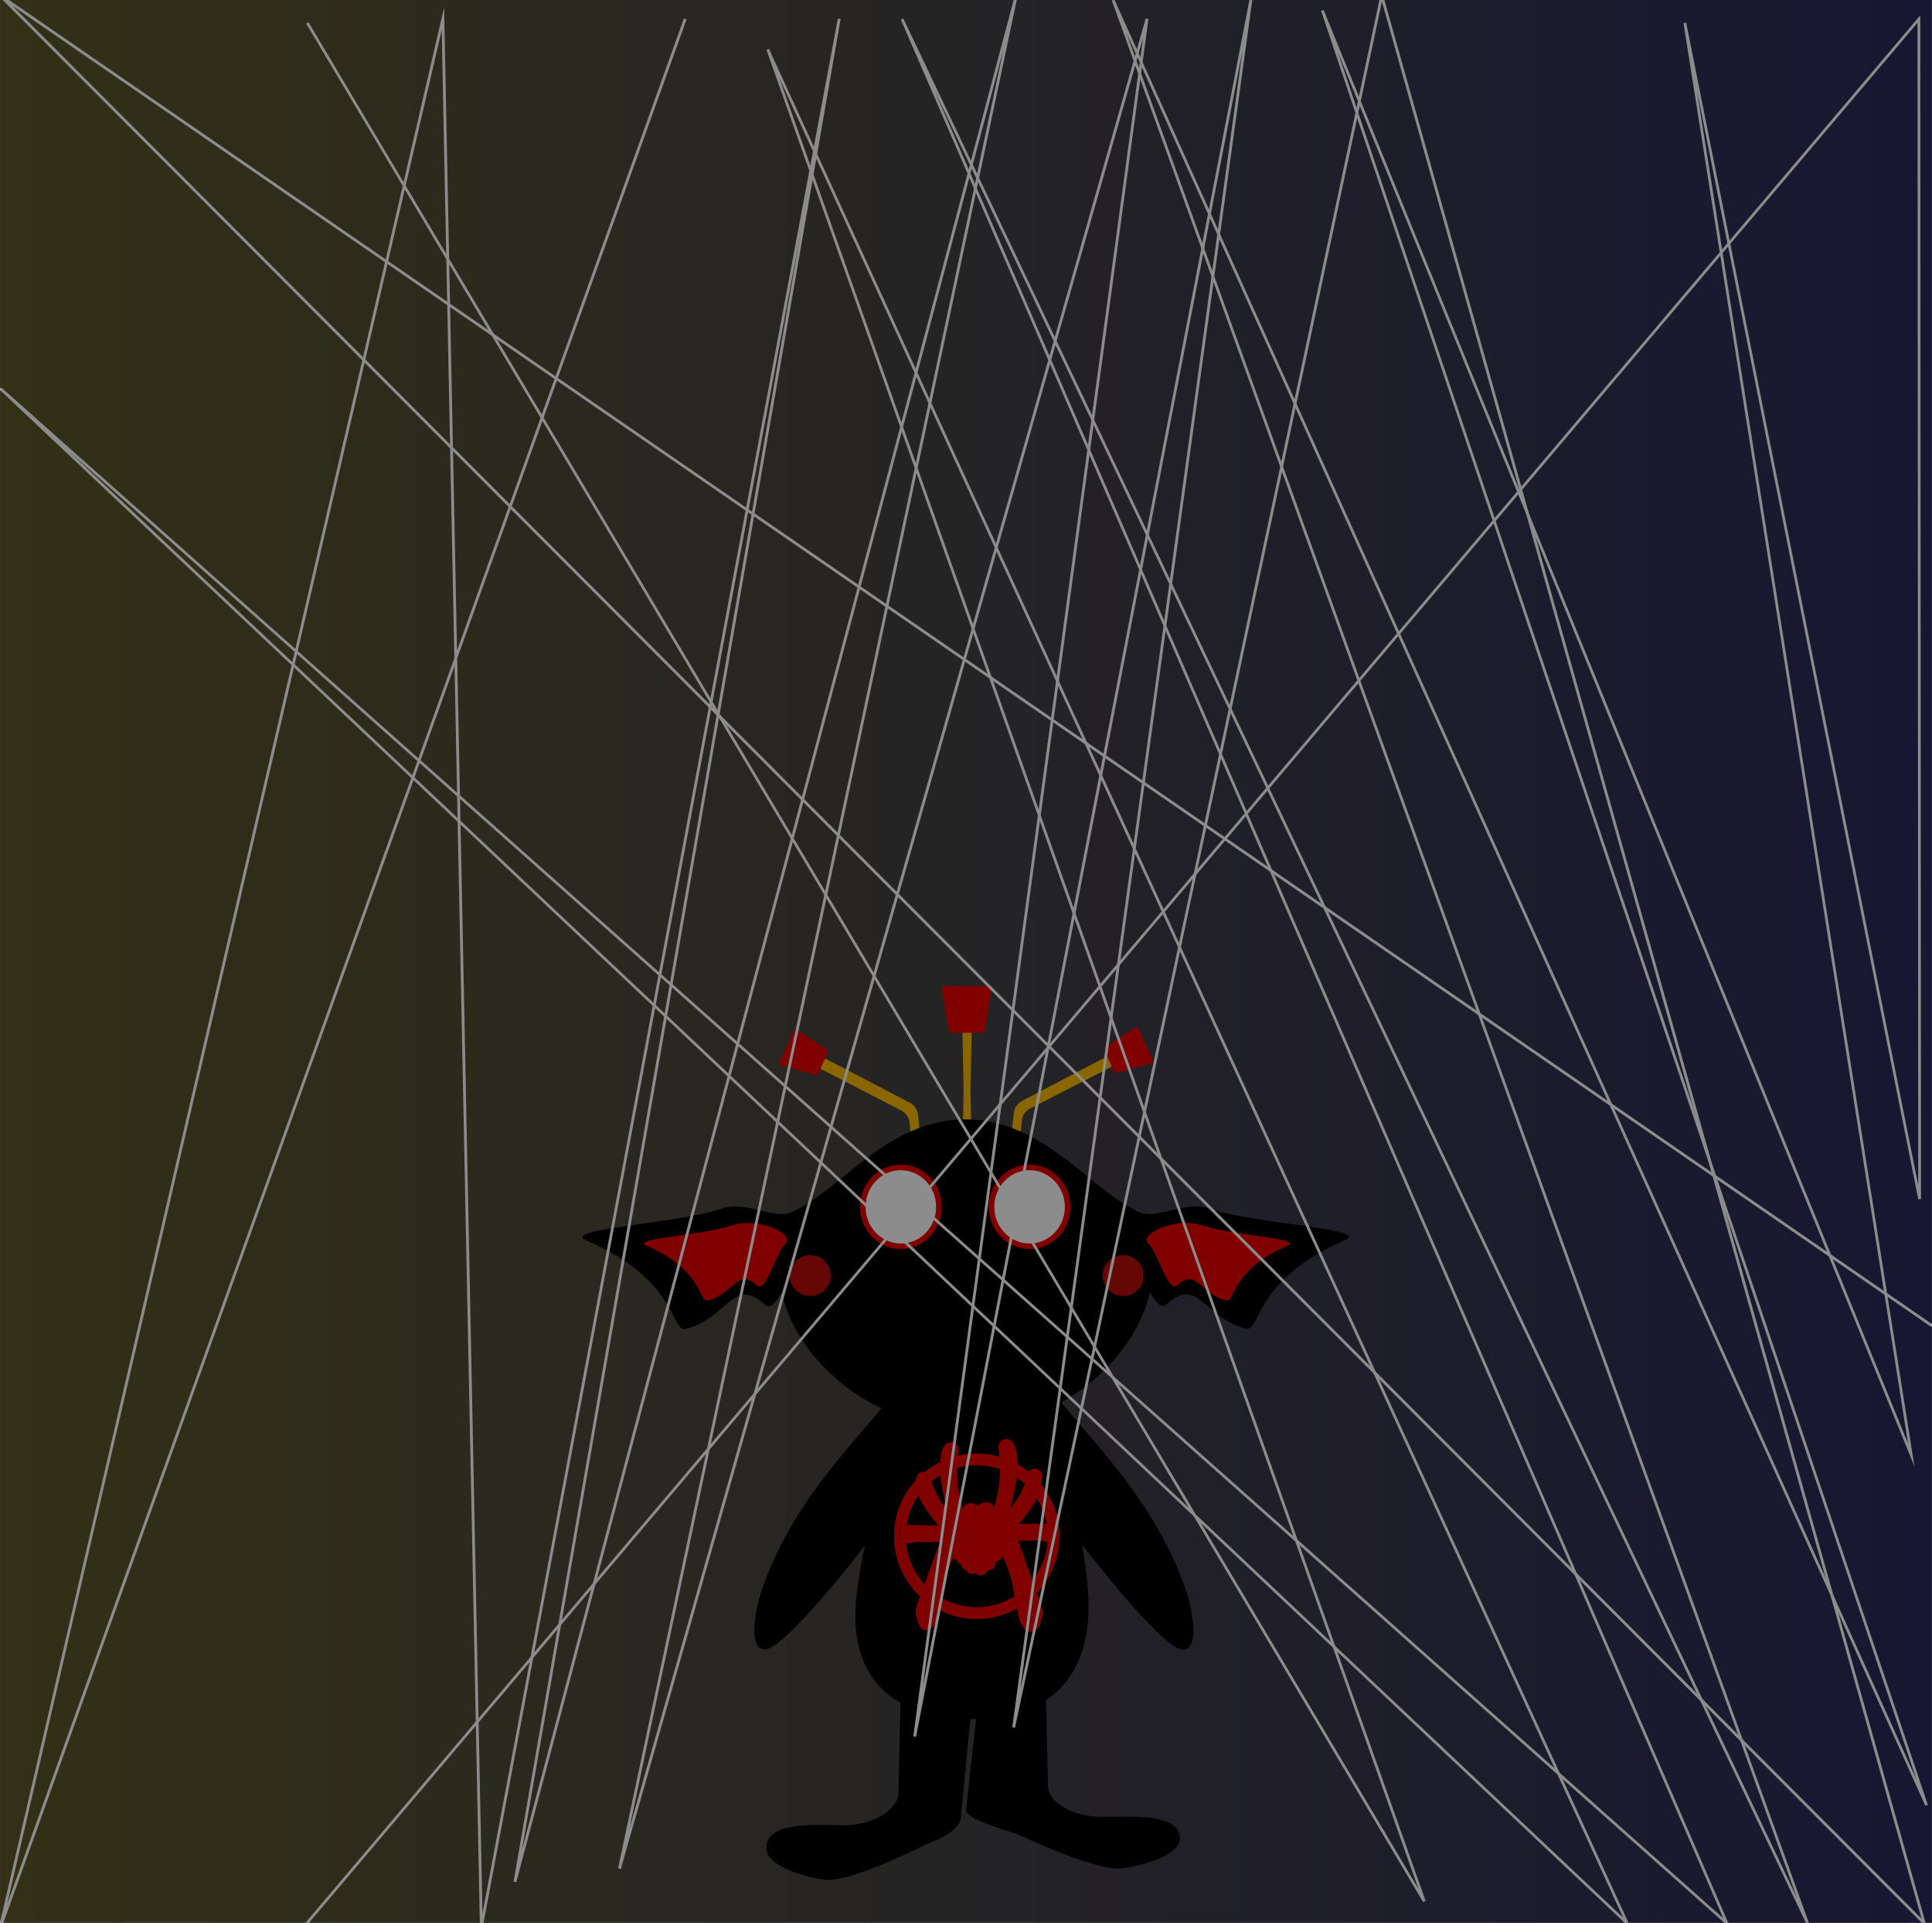 <svg xmlns="http://www.w3.org/2000/svg" xmlns:xlink="http://www.w3.org/1999/xlink" width="266.88" height="265.58" viewBox="0 0 266.88 265.58"><rect x="0" y="0" width="266.88" height="265.58" fill="#333333" stroke="none"/><defs><linearGradient id="a" x1="0.05" y1="132.79" x2="266.82" y2="132.79" gradientUnits="userSpaceOnUse"><stop offset="0" stop-color="#ffe800"/><stop offset="1" stop-color="blue"/></linearGradient></defs><title>viewAllShows</title><rect x="0.05" y="-0.59" width="266.77" height="266.77" opacity="0.2" fill="url(#a)"/><path d="M125.93,158.21l-.26-3a2.19,2.19,0,0,0-1.07-1.78l-11.32-5.84.62-1.44,11.85,6.19a2.21,2.21,0,0,1,1.08,1.76l.38,3.87Z" fill="#f9ba00"/><polygon points="134.23 158.81 132.94 158.81 133.11 150.67 132.94 142.25 134.23 142.25 134.06 150.67 134.23 158.81" fill="#f9ba00"/><path d="M140.81,158.31l.34-3.43a2.14,2.14,0,0,1,1.06-1.73l11.37-5.83-.62-1.43-11.85,6.2a2.19,2.19,0,0,0-1.07,1.7l-.5,4.17Z" fill="#f9ba00"/><path d="M135.69,142.65h-4.23a.38.38,0,0,1-.38-.3l-1-5.76a.36.36,0,0,1,.31-.4h6.21a.36.36,0,0,1,.38.33.15.15,0,0,1,0,.07l-.95,5.76A.38.38,0,0,1,135.69,142.65Z" fill="#e90000"/><path d="M153.89,148l-1.36-3a.3.3,0,0,1,.11-.38l4.18-2.71a.3.3,0,0,1,.41.08l0,.05,2,4.41a.3.3,0,0,1-.15.4h0l-4.81,1.34A.29.29,0,0,1,153.89,148Z" fill="#e90000"/><path d="M113,148.33l1.36-3a.3.3,0,0,0-.11-.37l-4.19-2.71a.31.31,0,0,0-.42.09l0,0-2,4.4a.3.3,0,0,0,.15.4l0,0,4.8,1.33A.31.31,0,0,0,113,148.33Z" fill="#e90000"/><path d="M167,166.92c-3.34-1.14-7.11,1.58-9.63.49-6.71-2.95-13.09-12.8-24-12.8s-17.26,9.85-24,12.8c-2.54,1.11-6.33-1.63-9.63-.49-6.28,2.13-22.48,2.77-18.68,4.43,12.75,5.53,11.58,12.7,13.64,12.19,5.93-1.48,6.52-7.39,11-3.32.68.62,1.47-.27,2.27-1.71,1.44,6.39,6.68,12.65,13.81,16-5,6-12.79,13.92-16.6,25.28-.79,2.31-2,8.35.64,8,2-.27,7.91-6.93,13.66-14.33-.4,1.82-.73,3.71-1,5.65-1.32,8.69,1.52,13.56,5.91,16.08-.08,3.43-.23,9.88-.29,12.53,0,1.69-2.48,4-6.66,4.35-2.94.23-11.07-1-11.57,2.87-.38,2.93,6,4.48,8.19,4.69,3.64.35,14.12-5,14.12-5,2.79-1,4.42-2.27,4.55-3.59l1.31-13.6h.79L133.44,250c.13,1.24,4.46,2.46,7.23,3.38,0,0,10.49,5,14.12,4.68,2.24-.21,8.58-1.68,8.2-4.43-.5-3.64-8.63-2.49-11.56-2.71-4.18-.31-6.63-2.49-6.66-4.09-.06-2.54-.2-8.76-.28-12,3.95-2.65,6.49-7.52,5.75-15.69a54.43,54.43,0,0,0-.79-5.83c5.81,7.47,11.73,14.23,13.79,14.51,2.63.35,1.42-5.69.64-8-4-11.85-12.3-20-17.29-26.13,6.32-3.52,10.92-9.31,12.26-15.23.79,1.44,1.58,2.33,2.27,1.71,4.44-4.07,5,1.84,11,3.32,2.07.51.9-6.65,13.64-12.19C189.5,169.69,173.29,169.05,167,166.92Z"/><path d="M104.59,177.56c-2.77-2.53-3.16,1.14-6.81,2.06-1.28.31-.55-4.13-8.47-7.57-2.37-1,7.69-1.43,11.6-2.76s9.09,1.24,7.54,2.53C107.36,172.74,105.76,178.61,104.59,177.56Z" fill="#e90000"/><path d="M162.55,177.56c2.76-2.53,3.16,1.14,6.81,2.06,1.28.31.55-4.13,8.47-7.57,2.37-1-7.7-1.43-11.6-2.76s-9.1,1.24-7.55,2.53C159.79,172.74,161.39,178.61,162.55,177.56Z" fill="#e90000"/><ellipse cx="124.44" cy="166.69" rx="5.26" ry="5.45" fill="#fff" stroke="#e90000" stroke-miterlimit="10" stroke-width="0.77"/><ellipse cx="142.22" cy="166.69" rx="5.26" ry="5.45" fill="#fff" stroke="#e90000" stroke-miterlimit="10" stroke-width="0.77"/><g opacity="0.72"><circle cx="111.92" cy="176.18" r="2.83" fill="#ff110a"/><circle cx="155.14" cy="176.18" r="2.83" fill="#ff110a"/></g><circle cx="134.92" cy="212.18" r="11.02" fill="none" stroke="#e90000" stroke-miterlimit="10" stroke-width="0.81"/><circle cx="134.92" cy="212.18" r="10.21" fill="none" stroke="#e90000" stroke-miterlimit="10" stroke-width="0.81"/><path d="M142.4,225.43c-.79,0-1.21-.79-1.48-1.43a2.61,2.61,0,0,1-.22-.72c0-.31-.18-1-.31-1.65-.22-1.07-.46-2.28-.55-2.93a17.47,17.47,0,0,0-1.32-3.69,4.16,4.16,0,0,1-1,.79v.07a1,1,0,0,1-.26.72.92.92,0,0,1-.63.26h0l-.06.07a.79.79,0,0,1-.35.23.86.86,0,0,1-.75.43.8.8,0,0,1-.61-.28h-.23a.85.85,0,0,1-.38.09.87.87,0,0,1-.79-.51.9.9,0,0,1-.67-.73v-.07a.82.82,0,0,1-.53-.48,3.68,3.68,0,0,1-.59-.45,17.06,17.06,0,0,0-1.22,3.45c-.08.63-.33,1.82-.53,2.86-.14.67-.26,1.3-.31,1.58a2.78,2.78,0,0,1-.21.71c-.26.6-.71,1.41-1.47,1.41a1,1,0,0,1-.47-.11,1.1,1.1,0,0,1-.53-.7,1.69,1.69,0,0,1-.2-.57.61.61,0,0,0-.08-.26,2.41,2.41,0,0,1,0-1.79l3.17-8.77h-3.2a5.05,5.05,0,0,1-1.1.18,1.12,1.12,0,0,1-.89-.36,1,1,0,0,1-.22-.79,2.73,2.73,0,0,1,.14-.51v-.06a1.17,1.17,0,0,1,1.16-.79h.11l3.8.08c-2.86-3.36-3-5-3.07-5.64v-.43a1.33,1.33,0,0,1,0-.34,1,1,0,1,1,2.09,0h0v.29a13,13,0,0,0,1.58,3.16l.18.25a5.17,5.17,0,0,0,.42.51c-.93-3.55-1.19-6.16-.79-7.64v-.13a2.73,2.73,0,0,1,.4-1,1.13,1.13,0,0,1,.94-.52,1,1,0,0,1,.3,0,1,1,0,0,1,.69.64,1.19,1.19,0,0,1,0,.79.53.53,0,0,1-.05.15,1.93,1.93,0,0,1,0,.34,18,18,0,0,0,.68,7.27,1.08,1.08,0,0,1,1.09-.79,1.38,1.38,0,0,1,1,.41,1.41,1.41,0,0,1,1.1-.56,1.14,1.14,0,0,1,1.13.79,18.48,18.48,0,0,0,.71-7.5v-.35c0-.13,0-.1-.06-.15a1.15,1.15,0,0,1,.74-1.46,1,1,0,0,1,.3-.05,1.16,1.16,0,0,1,.94.53,2.8,2.8,0,0,1,.41,1v.11c.46,1.54.18,4.25-.79,7.9a7.45,7.45,0,0,0,.48-.58,1.81,1.81,0,0,1,.19-.25,13.54,13.54,0,0,0,1.63-3.25.65.65,0,0,0,0-.13.54.54,0,0,1,0-.18,1,1,0,0,1,2.1,0,1.07,1.07,0,0,1-.06.35v.44c-.06.66-.21,2.37-3.16,5.8l4-.08h.11a1.15,1.15,0,0,1,1.17.83v.06a3,3,0,0,1,.13.52,1,1,0,0,1-.21.79,1.13,1.13,0,0,1-.9.36,4.77,4.77,0,0,1-1.13-.19h-.17l-3.1,0,3.21,9a2.39,2.39,0,0,1,0,1.82,1.11,1.11,0,0,0-.07.26,1.63,1.63,0,0,1-.21.57,1.09,1.09,0,0,1-.53.72,1.12,1.12,0,0,1-.47.11Z" fill="#e90000"/><path d="M145.21,212.13a2.54,2.54,0,0,0-.14-.47c-.06-.23-.3-.25-.45-.24l-5.2.11a.28.28,0,0,1-.28-.28.29.29,0,0,1,.07-.18c3.8-4.17,3.74-5.86,3.79-6.37a3.08,3.08,0,0,0,0-.43.27.27,0,0,0,.05-.18.23.23,0,0,0-.19-.27.24.24,0,0,0-.28.19v.08a.41.41,0,0,0,0,.18,4,4,0,0,1-.12.43,12.84,12.84,0,0,1-1.92,3.67,29.52,29.52,0,0,1-2.25,2.49.3.3,0,0,1-.43,0h0c2.42-7.75,1.58-9.81,1.58-10.09a2.54,2.54,0,0,0-.32-.87.33.33,0,0,0-.35-.16.33.33,0,0,0-.17.45h0a.5.5,0,0,0,.1.19,3.23,3.23,0,0,0,0,.44,17.87,17.87,0,0,1-1.16,8.86h0a.8.8,0,0,1-1,.35h0l-.07-.57c0-.54-.06-1-.45-1h0c-.38,0-.69.44-.69,1h0a.34.34,0,0,1-.32.34H135s-.28,0-.31-.16v0c0-.52-.27-1-.65-1s-.43.48-.43,1l0,.37a.21.21,0,0,1-.14.16h0a.68.68,0,0,1-.79-.3h0a17.84,17.84,0,0,1-1.14-8.7,1.55,1.55,0,0,0,0-.43.32.32,0,0,0,.1-.18.31.31,0,0,0-.16-.43h0a.29.29,0,0,0-.33.17,2.26,2.26,0,0,0-.32.84c-.07.26-.84,2.26,1.47,9.72h0a.36.36,0,0,1-.51,0,27.57,27.57,0,0,1-2.06-2.27c-.59-.79-.7-.79-1.88-3.59a2.22,2.22,0,0,0-.12-.42.26.26,0,0,0,0-.17.23.23,0,0,0-.17-.29.24.24,0,0,0-.29.17.24.24,0,0,0,0,.12.34.34,0,0,0,0,.17,2.94,2.94,0,0,0,0,.42c.06.49,0,2.14,3.65,6.16a.3.3,0,0,1,0,.43.27.27,0,0,1-.2.07l-5-.1a.39.39,0,0,0-.45.24,3.88,3.88,0,0,0-.14.45c-.06.45,1.38,0,1.53,0h3.72a.43.43,0,0,1,.33.51v0h0l-3.35,9.34a1.58,1.58,0,0,0,0,1.17c.14.31.12.66.25.79s.06.33.18.39c.29.15.64-.48.79-.9a1.75,1.75,0,0,0,.14-.51c.13-.79.71-3.43.84-4.44a22.71,22.71,0,0,1,1.64-4.46.27.27,0,0,1,.37-.13.28.28,0,0,1,.1.09,3.31,3.31,0,0,0,1.22,1.07v.15c0,.09.08.12.12,0l0-.11.31.13.13.71c0,.11.12.11.14,0l.06-.44c0-.11.1-.12.12,0l.28,1c0,.09.11.08.13,0l.11-.62a.06.06,0,0,1,.09,0,0,0,0,0,1,0,0l.11.54c0,.11.12.1.13,0l.05-.54c0-.1.08-.14.12-.06l.49.94c0,.08.09-.08.09-.08v-.84c0-.13.1-.17.13-.07l.2.58c0,.11.14.05.13-.08V216c0-.14.09-.2.13-.08l.07.24c0,.12.14.07.13-.06v-.57h.12l.18.57c0,.12.14.06.14-.07v-.6a3.55,3.55,0,0,0,1.73-1.38.31.31,0,0,1,.42-.13.35.35,0,0,1,.14.13,23.58,23.58,0,0,1,1.72,4.67c.13,1,.73,3.75.85,4.56a2.46,2.46,0,0,0,.15.51c.19.43.54,1.07.85.92.12-.06.13-.34.18-.39s.12-.47.26-.79a1.54,1.54,0,0,0,0-1.19l-3.44-9.57h0a.36.36,0,0,1,.21-.46.28.28,0,0,1,.13,0l3.8-.06C143.8,212.1,145.28,212.59,145.21,212.13Z" fill="#e90000"/><polyline points="42.45 3.16 196.75 262.61 106.06 6.84 224.78 265.65 0.05 53.66 238.56 265.65 124.61 2.63 249.7 265.65 153.76 0 266.13 249.34 182.67 1.45 264.01 200.95 232.74 3.16 265.17 165.61 265.07 2.63 41.92 266.18" fill="none" stroke="#fff" stroke-miterlimit="10" stroke-width="0.38"/><polyline points="94.66 2.6 0.05 266.18 61.18 2.6 66.49 266.18 115.93 2.6 71.13 259.91 140.38 -0.59 85.57 258.09 158.45 2.6 126.35 239.85 172.8 -0.06 140.02 238.59 190.87 -0.59 265.81 265.64 0.05 -0.59 266.88 183.11" fill="none" stroke="#fff" stroke-miterlimit="10" stroke-width="0.39"/><rect x="0.05" y="-0.59" width="266.77" height="266.77" opacity="0.45"/></svg>